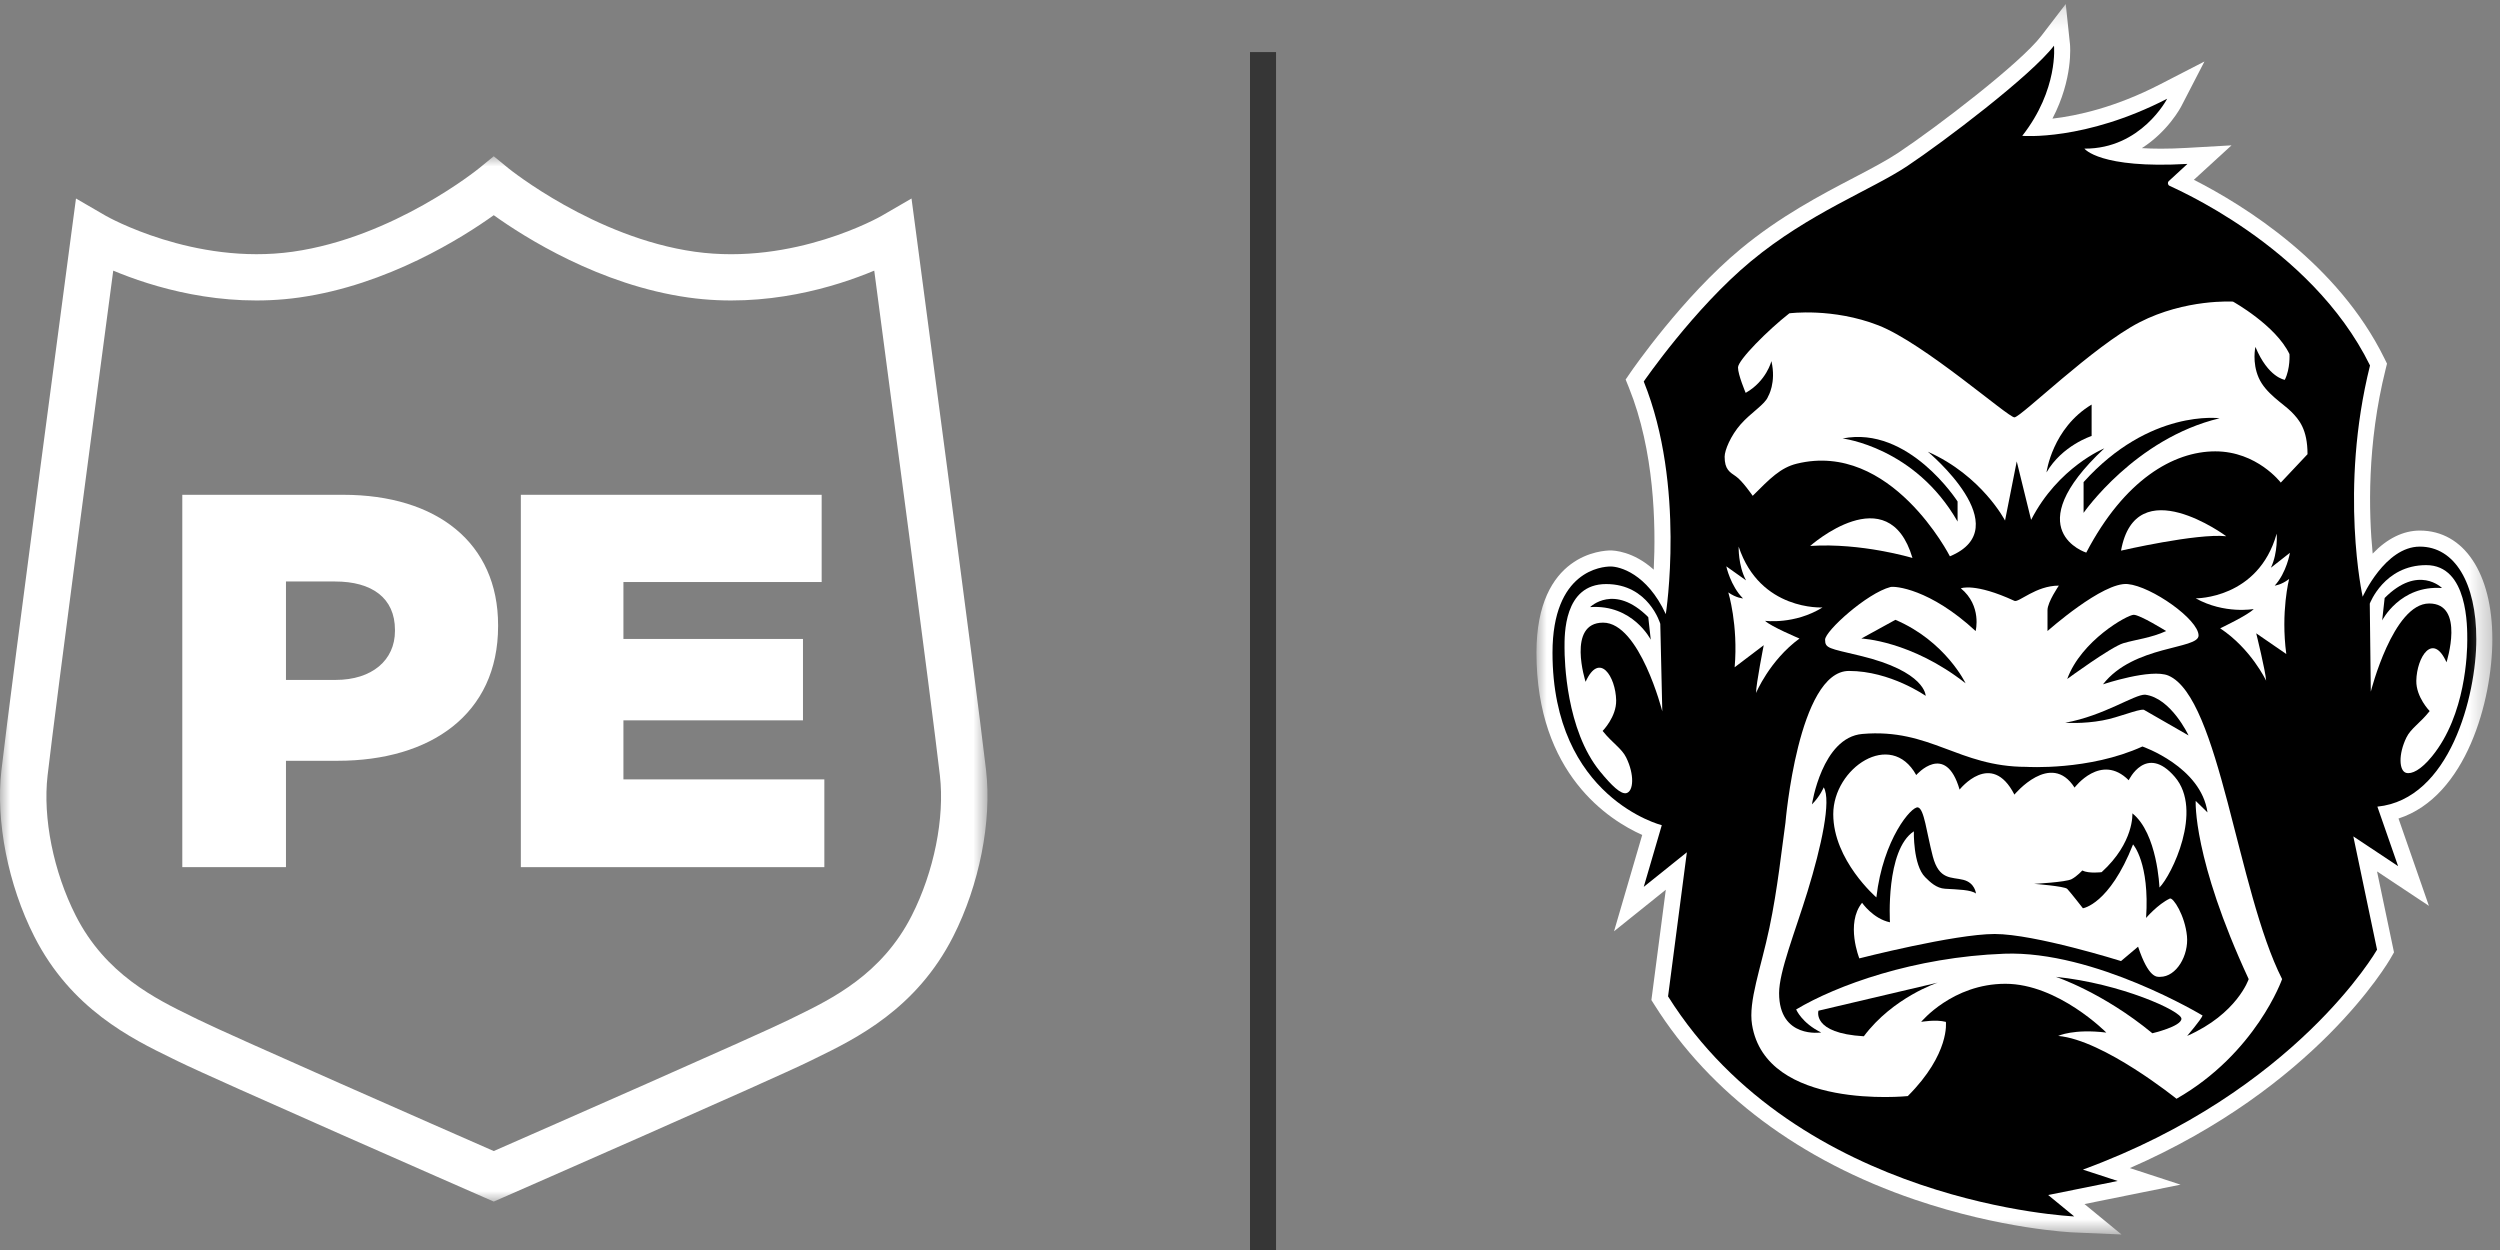 <?xml version="1.0" encoding="UTF-8"?>
<svg width="122px" height="61px" viewBox="0 0 122 61" version="1.1" xmlns="http://www.w3.org/2000/svg" xmlns:xlink="http://www.w3.org/1999/xlink">
    <rect x="0" y="0" width="122" height="61" fill="#808080" stroke="none"/>
    <!-- Generator: Sketch 42 (36781) - http://www.bohemiancoding.com/sketch -->
    <title>Group 35</title>
    <desc>Created with Sketch.</desc>
    <defs>
        <polygon id="path-1" points="0 1.92450396e-14 0 51.012 48.189 51.012 48.189 1.92450396e-14 0 0"></polygon>
        <polygon id="path-3" points="1.95724424e-05 60.243 46.648 60.243 46.648 0.196 1.95724424e-05 0.196 1.95724424e-05 60.243"></polygon>
    </defs>
    <g id="Page-1" stroke="none" stroke-width="1" fill="none" fill-rule="evenodd">
        <g id="kimokeo-home-1" transform="translate(-75, -28)">
            <g id="Group-40" transform="translate(75, 28)">
                <g id="Group-35">
                    <g id="Group-13" transform="translate(0, 7.625)">
                        <mask id="mask-2" fill="white">
                            <use xlink:href="#path-1"></use>
                        </mask>
                        <g id="Clip-4"></g>
                        <path d="M5.526,5.582 C4.853,10.654 2.73,26.675 2.322,30.219 C2.083,32.294 2.609,34.913 3.695,37.054 C5.152,39.925 7.593,41.117 9.375,41.986 C9.487,42.041 9.596,42.094 9.701,42.146 C11.239,42.904 21.761,47.523 24.095,48.546 C26.428,47.523 36.95,42.904 38.488,42.146 C38.594,42.094 38.702,42.041 38.814,41.986 C40.596,41.117 43.037,39.925 44.494,37.054 C45.58,34.913 46.106,32.294 45.867,30.219 C45.459,26.675 43.336,10.654 42.663,5.582 C40.8,6.362 37.394,7.43 33.586,6.893 C29.266,6.285 25.597,3.952 24.095,2.877 C22.593,3.952 18.923,6.285 14.603,6.893 C10.795,7.43 7.389,6.362 5.526,5.582 L5.526,5.582 Z M24.095,51.012 L23.638,50.812 C23.101,50.577 10.464,45.04 8.695,44.169 C8.592,44.118 8.486,44.066 8.377,44.013 C6.423,43.06 3.471,41.619 1.671,38.071 C0.396,35.558 -0.217,32.451 0.07,29.962 C0.556,25.738 3.455,3.962 3.484,3.742 L3.708,2.062 L5.178,2.915 C5.219,2.938 9.461,5.338 14.285,4.659 C19.21,3.964 23.333,0.624 23.374,0.59 L24.095,0 L24.815,0.59 C24.855,0.623 29,3.967 33.904,4.659 C38.756,5.342 42.969,2.94 43.011,2.915 L44.482,2.062 L44.705,3.742 C44.734,3.962 47.633,25.738 48.12,29.962 C48.407,32.451 47.793,35.558 46.518,38.071 C44.718,41.619 41.766,43.06 39.812,44.013 C39.703,44.066 39.597,44.118 39.494,44.169 C37.726,45.04 25.088,50.577 24.551,50.812 L24.095,51.012 Z" id="Fill-3" fill="#FFFFFF" mask="url(#mask-2)"></path>
                        <path d="M16.38,25.555 C18.153,25.555 19.274,24.594 19.274,23.166 L19.274,23.114 C19.274,21.557 18.153,20.752 16.354,20.752 L13.955,20.752 L13.955,25.555 L16.38,25.555 Z M8.896,16.521 L16.745,16.521 C21.334,16.521 24.307,18.883 24.307,22.881 L24.307,22.933 C24.307,27.242 20.995,29.501 16.484,29.501 L13.955,29.501 L13.955,34.692 L8.896,34.692 L8.896,16.521 Z" id="Fill-6" fill="#FFFFFF" mask="url(#mask-2)"></path>
                        <polygon id="Fill-8" fill="#FFFFFF" mask="url(#mask-2)" points="25.417 16.521 40.097 16.521 40.097 20.778 30.423 20.778 30.423 23.556 39.185 23.556 39.185 27.528 30.423 27.528 30.423 30.409 40.228 30.409 40.228 34.692 25.417 34.692"></polygon>
                    </g>
                    <g id="Group-29" transform="translate(74.979, 0)">
                        <mask id="mask-4" fill="white">
                            <use xlink:href="#path-3"></use>
                        </mask>
                        <g id="Clip-2"></g>
                        <path d="M26.21,60.143 C26.068,60.137 22.692,59.979 18.478,58.546 C12.869,56.638 8.47,53.352 5.76,49.041 L5.609,48.803 L6.312,43.419 L3.786,45.446 L5.161,40.745 C3.559,40.032 1.95724424e-05,37.781 1.95724424e-05,31.853 C1.95724424e-05,27.002 3.25,26.862 3.621,26.862 C3.77,26.862 4.73,26.899 5.723,27.8 C5.832,25.599 5.758,22.001 4.51,18.911 L4.352,18.521 L4.59,18.174 C4.693,18.025 7.131,14.496 9.972,12.143 C11.883,10.559 13.881,9.513 15.487,8.673 C16.346,8.223 17.088,7.834 17.67,7.446 C19.546,6.196 23.614,3.085 24.635,1.754 L25.829,0.196 L26.035,2.148 C26.043,2.23 26.196,3.843 25.18,5.789 C26.386,5.65 28.241,5.245 30.419,4.123 L32.598,3.001 L31.473,5.178 C31.435,5.253 30.822,6.41 29.544,7.229 C29.823,7.246 30.133,7.256 30.478,7.256 C30.867,7.256 31.286,7.243 31.724,7.218 L33.919,7.093 C33.919,7.093 32.153,8.708 32.082,8.774 C34.567,10.039 39.106,12.863 41.381,17.489 L41.507,17.746 L41.438,18.024 C40.527,21.676 40.613,25.016 40.807,27.017 C41.513,26.279 42.301,25.892 43.108,25.892 C45.258,25.892 46.648,27.973 46.648,31.193 C46.648,34.167 45.385,38.869 42.068,39.944 L43.552,44.206 L41.02,42.525 L41.848,46.475 L41.7,46.733 C41.545,47.006 38.011,53.051 28.958,57.002 L31.432,57.811 L26.743,58.758 L28.552,60.243 L26.21,60.143 Z" id="Fill-1" fill="#FFFFFF" mask="url(#mask-4)"></path>
                        <path d="M5.236,18.618 C5.236,18.618 7.682,15.056 10.471,12.746 C13.316,10.389 16.343,9.272 18.105,8.097 C19.866,6.923 24.131,3.698 25.256,2.23 C25.256,2.23 25.481,4.366 23.707,6.629 C23.707,6.629 26.741,6.899 30.778,4.819 C30.778,4.819 29.512,7.272 26.741,7.253 C26.741,7.253 27.475,8.244 31.768,7.999 C31.768,7.999 30.906,8.788 30.851,8.843 C30.796,8.899 30.808,8.996 30.863,9.051 C30.918,9.106 37.775,11.93 40.678,17.835 C39.161,23.918 40.319,29.121 40.319,29.121 C40.319,29.121 41.412,26.675 43.108,26.675 C44.805,26.675 45.865,28.436 45.865,31.193 C45.865,33.949 44.576,39.006 41.037,39.364 L42.048,42.267 L39.863,40.816 L41.021,46.345 C41.021,46.345 37.074,53.261 26.667,57.077 L28.364,57.632 L24.971,58.317 L26.243,59.361 C26.243,59.361 12.816,58.79 6.422,48.624 L7.34,41.591 L5.236,43.279 L6.116,40.27 C6.116,40.27 0.783,38.94 0.783,31.853 C0.783,27.841 3.205,27.645 3.621,27.645 C4.037,27.645 5.382,27.963 6.312,29.97 C6.312,29.97 7.291,23.706 5.236,18.618" id="Fill-4" fill="#000000" mask="url(#mask-4)"></path>
                        <path d="M18.349,27.229 C18.349,27.229 15.87,26.479 13.358,26.642 C13.358,26.642 17.175,23.25 18.349,27.229" id="Fill-6" fill="#FFFFFF" mask="url(#mask-4)"></path>
                        <path d="M28.527,26.871 C28.527,26.871 32.227,26.016 33.663,26.168 C33.663,26.168 29.245,22.891 28.527,26.871" id="Fill-8" fill="#FFFFFF" mask="url(#mask-4)"></path>
                        <path d="M23.438,22.516 L22.867,25.403 C22.867,25.403 21.742,23.217 19.099,22.043 C19.099,22.043 23.552,25.745 20.176,27.148 C20.176,27.148 17.305,21.504 12.706,22.627 C11.91,22.821 11.394,23.355 10.553,24.196 C10.553,24.196 10.047,23.462 9.737,23.25 C9.427,23.038 9.183,22.907 9.183,22.287 C9.183,21.977 9.475,21.263 9.971,20.7 C10.466,20.137 11.165,19.727 11.303,19.351 C11.303,19.351 11.711,18.683 11.466,17.623 C11.466,17.623 11.221,18.601 10.21,19.172 C10.21,19.172 9.835,18.291 9.835,17.932 C9.835,17.574 11.297,16.106 12.341,15.29 C12.341,15.29 14.459,15.009 16.686,15.877 C18.912,16.746 23.014,20.367 23.324,20.367 C23.634,20.367 27.173,16.889 29.424,15.731 C31.675,14.573 33.991,14.719 33.991,14.719 C33.991,14.719 36.078,15.877 36.747,17.28 C36.747,17.28 36.796,17.981 36.519,18.536 C36.519,18.536 35.706,18.429 35.086,16.928 C35.086,16.928 34.912,17.68 35.247,18.438 C35.581,19.197 36.442,19.698 36.829,20.085 C37.216,20.473 37.628,20.95 37.628,22.165 L36.323,23.551 C36.323,23.551 35.165,22.026 33.126,22.026 C31.087,22.026 28.69,23.413 26.83,26.968 C26.83,26.968 23.422,25.892 27.711,21.88 C27.711,21.88 25.46,22.793 24.139,25.37 L23.438,22.516 Z" id="Fill-10" fill="#FFFFFF" mask="url(#mask-4)"></path>
                        <path d="M27.092,19.743 L27.092,21.276 C27.092,21.276 25.656,21.733 24.89,23.054 C24.89,23.054 25.167,20.901 27.092,19.743" id="Fill-12" fill="#000000" mask="url(#mask-4)"></path>
                        <path d="M26.7,23.527 L26.7,25.028 C26.7,25.028 29.212,21.398 33.338,20.412 C33.338,20.412 29.93,19.939 26.7,23.527" id="Fill-14" fill="#000000" mask="url(#mask-4)"></path>
                        <path d="M14.94,21.398 C14.94,21.398 18.475,21.818 20.551,25.452 L20.551,24.473 C20.551,24.473 18.17,20.754 14.94,21.398" id="Fill-16" fill="#000000" mask="url(#mask-4)"></path>
                        <path d="M11.156,30.296 C11.156,30.296 12.592,30.491 13.962,29.643 C13.962,29.643 10.912,29.823 9.868,26.675 C9.868,26.675 9.835,27.588 10.227,28.322 L9.264,27.637 C9.264,27.637 9.468,28.591 10.08,29.203 C10.08,29.203 9.754,29.187 9.362,28.909 C9.362,28.909 9.851,30.491 9.672,32.563 L11.091,31.486 C11.091,31.486 10.716,33.378 10.716,33.819 C10.716,33.819 11.368,32.237 12.836,31.16 C12.836,31.16 11.434,30.573 11.156,30.296" id="Fill-18" fill="#FFFFFF" mask="url(#mask-4)"></path>
                        <path d="M35.004,29.72 C35.004,29.72 33.579,29.982 32.171,29.199 C32.171,29.199 35.226,29.236 36.123,26.043 C36.123,26.043 36.198,26.954 35.841,27.705 L36.77,26.976 C36.77,26.976 36.611,27.939 36.028,28.578 C36.028,28.578 36.353,28.547 36.731,28.252 C36.731,28.252 36.316,29.855 36.592,31.916 L35.124,30.906 C35.124,30.906 35.587,32.779 35.608,33.219 C35.608,33.219 34.882,31.669 33.366,30.662 C33.366,30.662 34.74,30.01 35.004,29.72" id="Fill-20" fill="#FFFFFF" mask="url(#mask-4)"></path>
                        <path d="M6.141,34.716 L6.043,30.443 C6.043,30.443 5.48,28.502 3.401,28.502 C1.321,28.502 1.37,30.997 1.37,31.609 C1.37,32.22 1.441,35.619 3.107,37.652 C3.667,38.335 4.12,38.776 4.392,38.704 C4.741,38.61 4.789,37.8 4.379,36.967 C4.16,36.52 3.711,36.27 3.229,35.67 C3.229,35.67 3.906,34.984 3.89,34.178 C3.867,33.021 3.075,31.773 2.398,33.272 C2.398,33.272 1.468,30.385 3.254,30.385 C5.04,30.385 6.141,34.716 6.141,34.716" id="Fill-22" fill="#FFFFFF" mask="url(#mask-4)"></path>
                        <path d="M5.456,30.116 L5.578,31.217 C5.578,31.217 4.697,29.48 2.618,29.627 C2.618,29.627 3.792,28.453 5.456,30.116" id="Fill-24" fill="#000000" mask="url(#mask-4)"></path>
                        <path d="M40.716,33.753 L40.666,29.458 C40.666,29.458 41.368,27.578 43.42,27.578 C45.472,27.578 45.424,30.631 45.424,31.239 C45.424,31.847 45.354,34.882 43.709,36.902 C43.157,37.582 42.71,37.788 42.442,37.716 C42.097,37.623 42.05,36.818 42.454,35.99 C42.671,35.546 43.114,35.298 43.589,34.701 C43.589,34.701 42.921,34.019 42.937,33.218 C42.96,32.068 43.741,30.828 44.41,32.319 C44.41,32.319 45.327,29.45 43.565,29.45 C41.802,29.45 40.716,33.753 40.716,33.753" id="Fill-26" fill="#FFFFFF" mask="url(#mask-4)"></path>
                        <path d="M41.392,29.182 L41.271,30.276 C41.271,30.276 42.14,28.55 44.192,28.696 C44.192,28.696 43.034,27.529 41.392,29.182" id="Fill-28" fill="#000000" mask="url(#mask-4)"></path>
                        <path d="M25.493,28.578 C25.493,28.578 24.939,29.382 24.939,29.774 L24.939,30.795 C24.939,30.795 27.646,28.384 28.853,28.502 C30.018,28.615 32.311,30.231 32.311,31.013 C32.311,31.698 29.147,31.47 27.646,33.395 C27.646,33.395 29.999,32.607 30.843,32.971 C33.338,34.047 34.203,43.475 36.388,47.781 C36.388,47.781 35.116,51.401 31.234,53.62 C31.234,53.62 27.679,50.749 25.46,50.553 C25.46,50.553 26.211,50.194 27.809,50.39 C27.809,50.39 25.46,48.009 22.884,48.009 C20.306,48.009 18.773,49.868 18.773,49.868 C18.773,49.868 19.491,49.738 19.98,49.868 C19.98,49.868 20.192,51.418 18.121,53.489 C18.121,53.489 11.195,54.206 10.52,49.999 C10.337,48.857 10.948,47.27 11.368,45.28 C11.771,43.371 11.976,41.376 12.151,40.147 C12.151,40.147 12.771,32.742 15.25,32.742 C17.273,32.742 18.993,33.958 18.993,33.958 C18.993,33.958 19.012,32.768 15.783,31.997 C14.271,31.636 14.085,31.641 14.085,31.217 C14.085,30.793 16.129,28.944 17.278,28.646 C17.482,28.593 19.193,28.722 21.432,30.795 C21.432,30.795 21.75,29.566 20.71,28.71 C20.71,28.71 21.384,28.426 23.324,29.321 C23.536,29.419 24.368,28.578 25.493,28.578" id="Fill-30" fill="#FFFFFF" mask="url(#mask-4)"></path>
                        <path d="M20.943,33.346 C20.943,33.346 19.964,31.291 17.517,30.247 L15.854,31.16 C15.854,31.16 18.284,31.258 20.943,33.346" id="Fill-32" fill="#000000" mask="url(#mask-4)"></path>
                        <path d="M30.729,30.795 C30.729,30.795 29.457,30.002 29.147,30.002 C28.837,30.002 26.586,31.258 25.901,33.134 C25.901,33.134 28.038,31.568 28.641,31.388 C29.245,31.209 29.995,31.132 30.729,30.795" id="Fill-34" fill="#000000" mask="url(#mask-4)"></path>
                        <path d="M25.803,35.27 C25.803,35.27 26.662,35.336 27.63,35.156 C28.43,35.008 29.333,34.605 29.636,34.634 L31.822,35.89 C31.822,35.89 30.973,34.063 29.701,33.9 C29.179,33.885 27.695,34.928 25.803,35.27" id="Fill-36" fill="#000000" mask="url(#mask-4)"></path>
                        <path d="M19.585,47.952 L13.762,49.322 C13.762,49.322 13.419,50.423 15.976,50.57 C17.407,48.661 19.585,47.952 19.585,47.952" id="Fill-38" fill="#000000" mask="url(#mask-4)"></path>
                        <path d="M25.346,47.67 C25.346,47.67 27.622,48.417 30.056,50.423 C30.056,50.423 31.475,50.092 31.475,49.713 C31.475,49.334 28.49,47.988 25.346,47.67" id="Fill-40" fill="#000000" mask="url(#mask-4)"></path>
                        <path d="M32.747,39.646 L32.171,39.083 C32.171,39.083 32.017,41.876 34.757,47.781 C34.757,47.781 34.198,49.477 31.754,50.553 C31.754,50.553 32.425,49.77 32.507,49.558 C32.507,49.558 27.238,46.378 22.834,46.541 C18.431,46.704 14.647,48.082 12.673,49.261 C12.673,49.261 12.95,49.928 13.896,50.385 C13.896,50.385 11.841,50.704 11.841,48.466 C11.841,47.404 12.619,45.489 13.228,43.507 C13.903,41.31 14.398,39.059 14.019,38.422 C14.019,38.422 13.847,38.851 13.444,39.254 C13.444,39.254 13.935,35.986 15.903,35.817 C19.23,35.531 20.584,37.423 23.911,37.423 C23.911,37.423 26.961,37.619 29.571,36.429 C29.571,36.429 32.433,37.415 32.747,39.646" id="Fill-42" fill="#000000" mask="url(#mask-4)"></path>
                        <path d="M20.649,38.532 C20.649,38.532 22.198,36.575 23.324,38.777 C23.324,38.777 25.102,36.624 26.26,38.435 C26.26,38.435 27.548,36.722 28.902,38.076 C28.902,38.076 29.75,36.282 31.153,37.913 C32.555,39.544 30.99,42.724 30.402,43.311 C30.402,43.311 30.305,40.669 29.081,39.691 C29.081,39.691 29.179,41.11 27.581,42.561 C27.581,42.561 26.961,42.643 26.635,42.48 C26.635,42.48 26.39,42.757 26.113,42.904 C25.836,43.05 24.286,43.132 24.286,43.132 C24.286,43.132 25.77,43.246 25.901,43.377 C26.031,43.507 26.667,44.323 26.667,44.323 C26.667,44.323 27.956,44.143 29.114,41.207 C29.114,41.207 29.93,42.104 29.75,44.796 C29.75,44.796 30.32,44.128 30.908,43.85 C31.069,43.774 31.648,44.674 31.745,45.681 C31.835,46.621 31.234,47.67 30.435,47.67 C30.288,47.67 29.881,47.764 29.359,46.198 L28.527,46.9 C28.527,46.9 24.319,45.579 22.362,45.579 C20.404,45.579 15.756,46.769 15.756,46.769 C15.756,46.769 15.074,45.067 15.89,44.056 C15.89,44.056 16.427,44.836 17.251,45.008 C17.251,45.008 17.031,41.481 18.417,40.568 C18.417,40.568 18.374,42.21 18.969,42.806 C19.214,43.05 19.518,43.346 19.941,43.371 C20.583,43.409 21.205,43.418 21.448,43.605 C21.448,43.605 21.407,43.083 20.832,42.936 C20.257,42.789 19.646,42.961 19.34,41.786 C19.034,40.612 18.924,39.474 18.618,39.401 C18.312,39.328 16.915,40.941 16.588,43.793 C16.588,43.793 14.484,41.982 14.484,39.731 C14.484,37.48 17.297,35.584 18.533,37.823 C18.533,37.823 19.964,36.171 20.649,38.532" id="Fill-44" fill="#FFFFFF" mask="url(#mask-4)"></path>
                    </g>
                    <rect id="Rectangle-5" fill="#363636" x="61" y="2.542" width="1.271" height="58.458"></rect>
                </g>
            </g>
        </g>
    </g>
</svg>